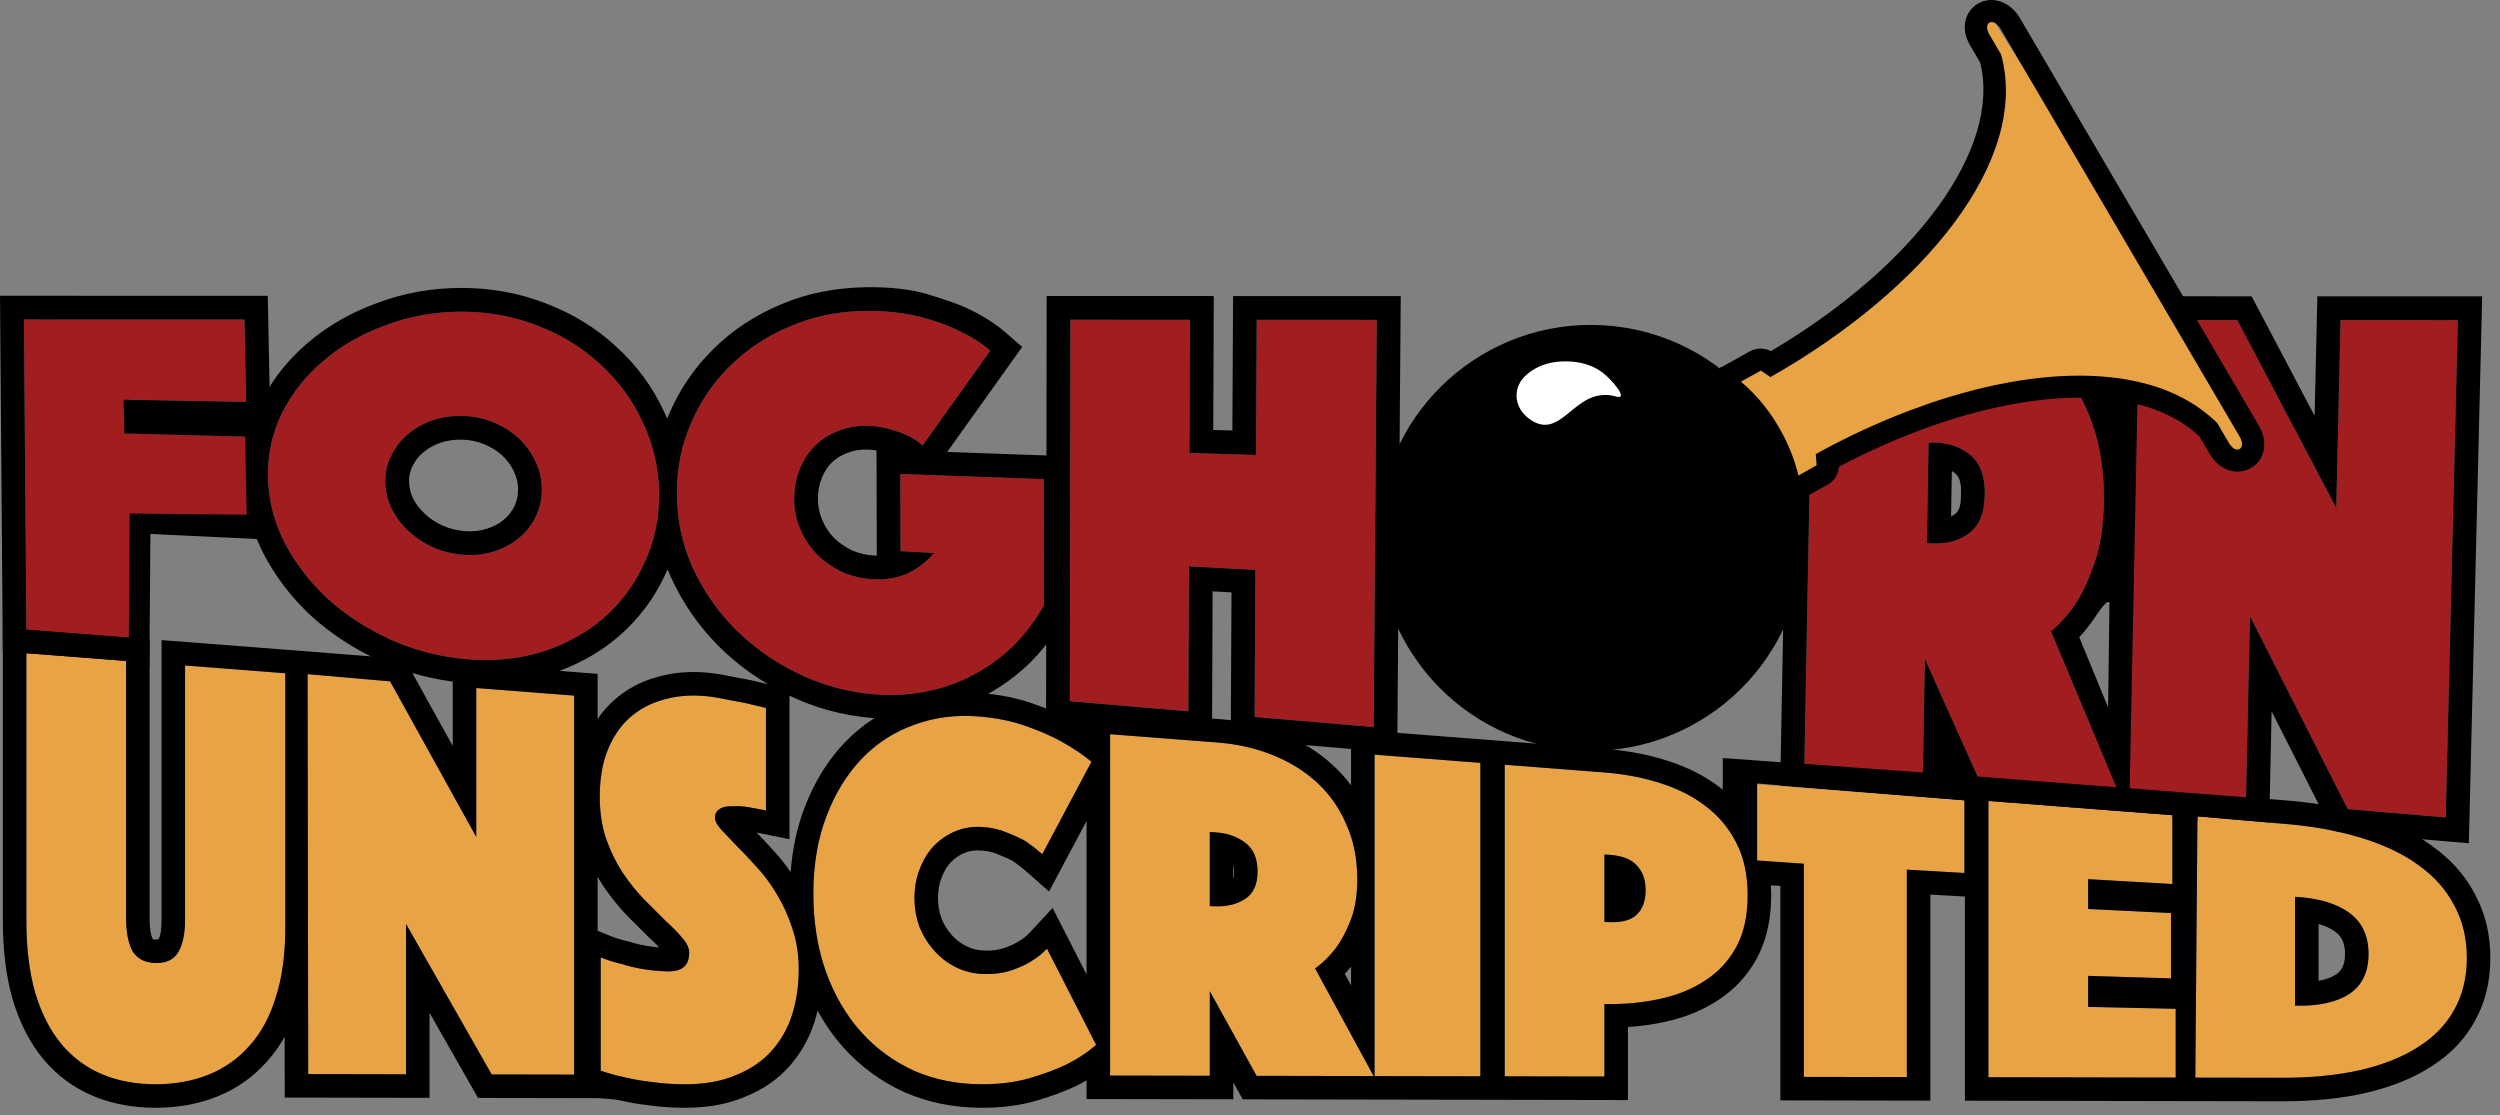 <?xml version="1.0" encoding="UTF-8" standalone="no"?><!DOCTYPE svg PUBLIC "-//W3C//DTD SVG 1.1//EN" "http://www.w3.org/Graphics/SVG/1.1/DTD/svg11.dtd"><svg width="100%" height="100%" viewBox="0 0 213 95" version="1.1" xmlns="http://www.w3.org/2000/svg" xmlns:xlink="http://www.w3.org/1999/xlink" xml:space="preserve" xmlns:serif="http://www.serif.com/" style="fill-rule:evenodd;clip-rule:evenodd;stroke-linejoin:round;stroke-miterlimit:2;"><rect x="0" y="0" width="213" height="95" fill="#808080" stroke="none"/><g><g><path id="Forgorn" d="M39.294,26.554c-2.296,0.003 -4.458,0.397 -6.486,1.173c-2.027,0.738 -3.794,1.755 -5.299,3.05c-1.474,1.255 -2.64,2.733 -3.498,4.437c-0.825,1.695 -1.218,3.504 -1.181,5.432c0.038,1.929 0.501,3.774 1.39,5.542c0.92,1.779 2.136,3.372 3.647,4.782c1.541,1.397 3.329,2.566 5.365,3.505c2.034,0.92 4.189,1.484 6.464,1.683c2.275,0.198 4.419,0 6.433,-0.601c2.014,-0.64 3.758,-1.586 5.231,-2.842c1.506,-1.294 2.678,-2.858 3.517,-4.69c0.871,-1.839 1.3,-3.828 1.282,-5.959c-0.018,-2.131 -0.479,-4.159 -1.385,-6.073c-0.875,-1.905 -2.083,-3.555 -3.624,-4.95c-1.511,-1.412 -3.29,-2.509 -5.339,-3.294c-2.049,-0.803 -4.222,-1.199 -6.517,-1.195Zm34.512,-0.06c-2.296,0.003 -4.445,0.437 -6.449,1.293c-1.972,0.816 -3.686,1.942 -5.142,3.375c-1.423,1.392 -2.541,3.032 -3.353,4.922c-0.813,1.882 -1.21,3.889 -1.193,6.027c0.017,2.197 0.461,4.268 1.331,6.222c0.901,1.965 2.1,3.707 3.597,5.227c1.527,1.534 3.305,2.797 5.332,3.787c2.027,0.999 4.177,1.601 6.453,1.8c1.548,0.135 3.048,0.063 4.501,-0.221c1.454,-0.286 2.797,-0.759 4.029,-1.421c1.265,-0.664 2.403,-1.487 3.415,-2.469c1.014,-1.02 1.885,-2.168 2.615,-3.445l0.01,-10.768l-12.244,-0.437l0.015,6.573l2.853,0.153c-0.633,0.753 -1.392,1.339 -2.278,1.758c-0.887,0.386 -1.868,0.546 -2.945,0.481c-0.92,-0.056 -1.791,-0.263 -2.617,-0.621c-0.793,-0.386 -1.492,-0.873 -2.097,-1.459c-0.605,-0.616 -1.083,-1.33 -1.436,-2.144c-0.352,-0.811 -0.532,-1.674 -0.536,-2.591c-0.004,-0.915 0.151,-1.765 0.464,-2.548c0.314,-0.784 0.74,-1.444 1.278,-1.979c0.569,-0.567 1.235,-0.995 1.997,-1.283c0.762,-0.32 1.604,-0.469 2.526,-0.446c0.826,0.02 1.67,0.182 2.529,0.485c0.859,0.273 1.574,0.668 2.148,1.188l5.766,-8.075c-0.701,-0.611 -1.576,-1.173 -2.628,-1.685c-0.893,-0.446 -1.994,-0.841 -3.301,-1.188c-1.308,-0.344 -2.855,-0.514 -4.641,-0.511l0.001,-0Zm-71.767,0.727l0.208,26.441l9.191,0.957l0.071,-10.467l9.608,0.296l-0.232,-7.247l-9.825,-0.268l-0.067,-2.885l9.976,0.192l-0.14,-7.014l-18.79,-0.005Zm89.158,0.022l-0.047,32.5l10.099,0.86l0.05,-12.352l5.659,0.303l-0.067,12.53l10.147,0.864l0.265,-34.698l-10.232,-0.004l-0.061,11.516l-5.673,-0.165l0.044,-11.352l-10.184,-0.002Zm63.113,6.996l-0.578,30.833l10.1,0.86l0.167,-9.798l4.574,10.202l11.851,1.01l-5.677,-13.559c0.806,-0.668 1.536,-1.502 2.19,-2.501c0.557,-0.887 1.072,-2.018 1.544,-3.393c0.472,-1.377 0.727,-3.064 0.766,-5.06c0.05,-2.515 -0.271,-4.738 -0.965,-6.667c-0.663,-1.962 -1.618,-3.604 -2.866,-4.924c-1.25,-1.314 -2.745,-2.307 -4.486,-2.98c-1.709,-0.667 -3.583,-1 -5.623,-1.001l-10.997,6.978Zm27.014,-6.973l-0.804,40.088l10.834,0.844l0.341,-15.709l8.335,16.448l8.345,0.711l1.033,-42.375l-9.993,-0.002l-0.366,16.002l-8.432,-16.005l-9.293,-0.002Zm-17.008,10.432l0.524,0.012c1.208,0.028 2.22,0.382 3.036,1.063c0.846,0.686 1.255,1.81 1.227,3.372c-0.028,1.563 -0.477,2.66 -1.346,3.29c-0.837,0.628 -1.859,0.916 -3.065,0.866l-0.524,-0.022l0.148,-8.581Zm-124.902,-2.263c0.923,0.023 1.782,0.2 2.582,0.533c0.83,0.335 1.55,0.782 2.161,1.343c0.61,0.562 1.095,1.222 1.453,1.98c0.358,0.731 0.54,1.515 0.55,2.349c0.01,0.834 -0.156,1.616 -0.496,2.346c-0.34,0.7 -0.809,1.305 -1.405,1.817c-0.596,0.509 -1.304,0.895 -2.124,1.16c-0.788,0.264 -1.641,0.369 -2.56,0.313c-0.919,-0.055 -1.792,-0.262 -2.621,-0.619c-0.797,-0.354 -1.5,-0.812 -2.111,-1.375c-0.61,-0.56 -1.095,-1.195 -1.454,-1.905c-0.361,-0.736 -0.547,-1.503 -0.56,-2.305c-0.013,-0.801 0.15,-1.541 0.488,-2.22c0.339,-0.707 0.805,-1.316 1.401,-1.825c0.596,-0.51 1.289,-0.909 2.079,-1.195c0.823,-0.287 1.695,-0.42 2.617,-0.397Z" style="fill:#a11d20;fill-rule:nonzero;"/><path id="Foghorn-Outline" serif:id="Foghorn Outline" d="M193.33,70.397l-41.656,-3.469l0.633,-33.815l12.412,-7.875l0.588,0c2.308,0.001 4.427,0.385 6.353,1.137c2.027,0.784 3.767,1.942 5.226,3.477c0.895,0.947 2.59,2.035 3.223,3.258l0.158,-7.868l11.571,0.004l5.367,10.186l0.233,-10.185l14.043,0.003l-1.136,46.596l-11.61,-0.989l-5.192,-10.247l-0.213,9.787Zm-11.08,-43.131l-0.805,40.088l9.909,0.844l0.341,-15.709l8.335,16.448l8.345,0.711l1.033,-42.375l-9.993,-0.002l-0.366,16.002l-8.432,-16.005l-8.367,-0.002Zm-27.94,6.973l-0.578,30.833l10.1,0.86l0.167,-9.798l4.574,10.202l11.851,1.01l-5.677,-13.559c0.806,-0.668 1.536,-1.502 2.19,-2.501c0.557,-0.887 1.072,-2.018 1.544,-3.393c0.472,-1.377 0.727,-3.064 0.766,-5.06c0.05,-2.515 -0.271,-4.738 -0.965,-6.667c-0.663,-1.962 -1.618,-3.604 -2.866,-4.924c-1.25,-1.314 -2.745,-2.307 -4.486,-2.98c-1.709,-0.667 -3.583,-1 -5.623,-1.001l-10.997,6.978Zm-80.508,-9.768c1.999,-0.035 3.884,0.19 5.162,0.579c1.446,0.439 2.688,0.835 3.668,1.324c1.231,0.599 2.252,1.263 3.072,1.978l1.385,1.207l-6.388,8.945l8.456,0.302l0.019,-13.587l14.237,0.003l-0.045,11.41l1.63,0.047l0.06,-11.457l14.284,0.005l-0.298,38.922l-14.186,-1.208l0.066,-12.47l-1.611,-0.086l-0.049,12.42l-14.14,-1.204l0.01,-6.688c-0.433,0.548 -0.898,1.072 -1.398,1.575c-1.151,1.117 -2.445,2.053 -3.867,2.8c-1.406,0.754 -2.937,1.297 -4.599,1.624c-1.634,0.319 -3.322,0.402 -5.065,0.25c-2.528,-0.221 -4.918,-0.89 -7.163,-1.997c-2.236,-1.092 -4.195,-2.486 -5.886,-4.186c-1.662,-1.687 -2.995,-3.62 -4.004,-5.823c-0.096,-0.214 -0.187,-0.43 -0.272,-0.647c-0.053,0.12 -0.107,0.24 -0.164,0.358c-0.962,2.103 -2.309,3.897 -4.043,5.388c-1.672,1.424 -3.647,2.504 -5.965,3.24c-2.251,0.672 -4.646,0.9 -7.189,0.678c-2.506,-0.219 -4.88,-0.841 -7.135,-1.861c-2.23,-1.029 -4.188,-2.312 -5.898,-3.862c-1.684,-1.572 -3.038,-3.35 -4.073,-5.353c-0.195,-0.389 -0.373,-0.78 -0.532,-1.175l-9.067,-0.432l-0.089,11.411l-12.486,-1.389l-0.239,-30.314l22.813,0.005l0.154,7.752c0.872,-1.388 1.947,-2.626 3.223,-3.713c1.684,-1.448 3.658,-2.591 5.895,-3.405c2.254,-0.862 4.655,-1.302 7.205,-1.306c2.558,-0.004 4.977,0.44 7.245,1.329c2.301,0.881 4.299,2.118 5.973,3.683c1.745,1.58 3.113,3.448 4.095,5.585c0.084,0.178 0.165,0.357 0.242,0.538l0.158,-0.381c0.92,-2.139 2.187,-3.994 3.793,-5.564c1.639,-1.615 3.567,-2.885 5.766,-3.795c2.251,-0.961 4.664,-1.411 7.24,-1.455Zm17.395,2.772l-0.047,32.5l10.099,0.86l0.05,-12.352l5.659,0.303l-0.067,12.53l10.147,0.864l0.265,-34.698l-10.232,-0.004l-0.061,11.516l-5.673,-0.165l0.044,-11.352l-10.184,-0.002Zm-17.391,-0.749c-2.296,0.003 -4.445,0.437 -6.449,1.293c-1.972,0.816 -3.686,1.942 -5.142,3.375c-1.423,1.392 -2.541,3.032 -3.353,4.922c-0.813,1.882 -1.21,3.889 -1.193,6.027c0.017,2.197 0.461,4.268 1.331,6.222c0.901,1.965 2.1,3.707 3.597,5.227c1.527,1.534 3.305,2.797 5.332,3.787c2.027,0.999 4.177,1.601 6.453,1.8c1.548,0.135 3.048,0.063 4.501,-0.221c1.454,-0.286 2.797,-0.759 4.029,-1.421c1.265,-0.664 2.403,-1.487 3.415,-2.469c1.014,-1.02 1.885,-2.168 2.615,-3.445l0.01,-10.768l-12.244,-0.437l0.015,6.573l2.853,0.153c-0.633,0.753 -1.392,1.339 -2.278,1.758c-0.887,0.386 -1.868,0.546 -2.945,0.481c-0.92,-0.056 -1.791,-0.263 -2.617,-0.621c-0.793,-0.386 -1.492,-0.873 -2.097,-1.459c-0.605,-0.616 -1.083,-1.33 -1.436,-2.144c-0.352,-0.811 -0.532,-1.674 -0.536,-2.591c-0.004,-0.915 0.151,-1.765 0.464,-2.548c0.314,-0.784 0.74,-1.444 1.278,-1.979c0.569,-0.567 1.235,-0.995 1.997,-1.283c0.762,-0.32 1.604,-0.469 2.526,-0.446c0.826,0.02 1.67,0.182 2.529,0.485c0.859,0.273 1.574,0.668 2.148,1.188l5.766,-8.075c-0.701,-0.611 -1.576,-1.173 -2.628,-1.685c-0.893,-0.446 -1.994,-0.841 -3.301,-1.188c-1.308,-0.344 -2.855,-0.514 -4.641,-0.511l0.001,-0Zm105.922,24.822c-0.057,0.096 -0.061,-0.483 -1.098,1.078c-0.465,0.7 -0.953,1.335 -1.479,1.897l2.459,5.976l0.118,-8.951Zm-140.434,-24.762c-2.296,0.003 -4.458,0.397 -6.486,1.173c-2.027,0.738 -3.794,1.755 -5.299,3.05c-1.474,1.255 -2.64,2.733 -3.498,4.437c-0.825,1.695 -1.218,3.504 -1.181,5.432c0.038,1.929 0.501,3.774 1.39,5.542c0.92,1.779 2.136,3.372 3.647,4.782c1.541,1.397 3.329,2.566 5.365,3.505c2.034,0.92 4.189,1.484 6.464,1.683c2.275,0.198 4.419,0 6.433,-0.601c2.014,-0.64 3.758,-1.586 5.231,-2.842c1.506,-1.294 2.678,-2.858 3.517,-4.69c0.871,-1.839 1.3,-3.828 1.282,-5.959c-0.018,-2.131 -0.479,-4.159 -1.385,-6.073c-0.875,-1.905 -2.083,-3.555 -3.624,-4.95c-1.511,-1.412 -3.29,-2.509 -5.339,-3.294c-2.049,-0.803 -4.222,-1.199 -6.517,-1.195Zm-37.255,0.667l0.208,26.441l8.728,0.67l0.071,-10.579l9.971,0.097l-0.132,-6.649l-10.288,-0.268l-0.067,-2.885l10.439,0.192l-0.14,-7.014l-18.79,-0.005Zm72.641,11.161c-0.268,-0.047 -0.534,-0.073 -0.798,-0.08c-0.617,-0.015 -1.182,0.075 -1.726,0.304l-0.035,0.013c-0.49,0.185 -0.919,0.459 -1.285,0.823c-0.351,0.35 -0.621,0.786 -0.827,1.299c-0.219,0.548 -0.322,1.145 -0.319,1.785c0.003,0.635 0.125,1.233 0.369,1.796c0.252,0.581 0.592,1.091 0.989,1.497c0.443,0.429 0.954,0.786 1.532,1.07c0.598,0.256 1.23,0.402 1.895,0.442c0.076,0.005 0.151,0.008 0.226,0.009l-0.021,-8.958Zm-35.266,-2.947c0.923,0.023 1.782,0.2 2.582,0.533c0.83,0.335 1.55,0.782 2.161,1.343c0.61,0.562 1.095,1.222 1.453,1.98c0.358,0.731 0.54,1.515 0.55,2.349c0.01,0.834 -0.156,1.616 -0.496,2.346c-0.34,0.7 -0.809,1.305 -1.405,1.817c-0.596,0.509 -1.304,0.895 -2.124,1.16c-0.788,0.264 -1.641,0.369 -2.56,0.313c-0.919,-0.055 -1.792,-0.262 -2.621,-0.619c-0.797,-0.354 -1.5,-0.812 -2.111,-1.375c-0.61,-0.56 -1.095,-1.195 -1.454,-1.905c-0.361,-0.736 -0.547,-1.503 -0.56,-2.305c-0.013,-0.801 0.15,-1.541 0.488,-2.22c0.339,-0.707 0.805,-1.316 1.401,-1.825c0.596,-0.51 1.289,-0.909 2.079,-1.195c0.823,-0.287 1.695,-0.42 2.617,-0.397Zm124.902,2.263l0.524,0.012c1.208,0.028 2.22,0.382 3.036,1.063c0.846,0.686 1.255,1.81 1.227,3.372c-0.028,1.563 -0.477,2.66 -1.346,3.29c-0.837,0.628 -1.859,0.916 -3.065,0.866l-0.524,-0.022l0.148,-8.581Zm-124.951,-0.24c-0.67,-0.017 -1.304,0.076 -1.878,0.276c-0.551,0.199 -1.037,0.473 -1.454,0.831c-0.379,0.324 -0.675,0.71 -0.898,1.175l-0.007,0.014c-0.196,0.393 -0.284,0.823 -0.276,1.285c0.008,0.504 0.127,0.986 0.341,1.424c0.252,0.496 0.592,0.938 1.022,1.332c0.451,0.416 0.972,0.751 1.54,1.004c0.613,0.264 1.261,0.417 1.942,0.458c0.644,0.039 1.242,-0.027 1.817,-0.22c0.551,-0.177 1.03,-0.43 1.427,-0.77c0.383,-0.328 0.685,-0.717 0.889,-1.135c0.213,-0.457 0.313,-0.947 0.307,-1.47c-0.006,-0.526 -0.119,-1.02 -0.356,-1.506c-0.246,-0.52 -0.578,-0.973 -0.992,-1.355c-0.437,-0.401 -0.956,-0.717 -1.57,-0.965c-0.574,-0.239 -1.192,-0.362 -1.854,-0.378Zm126.932,2.666l-0.066,3.883c0.117,-0.059 0.23,-0.129 0.34,-0.211c0.431,-0.312 0.495,-0.913 0.509,-1.688c0.015,-0.795 -0.047,-1.414 -0.502,-1.783c-0.089,-0.074 -0.183,-0.141 -0.281,-0.201Z"/></g><g><path id="Unscripted" d="M59.915,59.292c-1.223,-0.096 -2.38,0.017 -3.47,0.344c-1.064,0.3 -1.994,0.804 -2.792,1.511c-0.797,0.711 -1.422,1.628 -1.874,2.753c-0.453,1.128 -0.679,2.448 -0.679,3.96c0,1.352 0.186,2.568 0.558,3.648c0.372,1.045 0.838,1.997 1.396,2.854c0.585,0.856 1.197,1.616 1.835,2.278c0.665,0.662 1.277,1.273 1.835,1.831c0.585,0.527 1.063,1.017 1.435,1.472c0.373,0.422 0.559,0.837 0.559,1.248c0,1.075 -0.611,1.598 -1.834,1.57c-0.692,-0.016 -1.384,-0.079 -2.075,-0.191c-0.665,-0.111 -1.262,-0.253 -1.794,-0.426c-0.638,-0.143 -1.25,-0.335 -1.835,-0.575l0,9.651c0.638,0.227 1.343,0.421 2.114,0.582c0.665,0.161 1.422,0.29 2.273,0.385c0.877,0.128 1.822,0.191 2.833,0.191c1.675,0 3.124,-0.266 4.347,-0.798c1.223,-0.497 2.219,-1.178 2.991,-2.044c0.798,-0.894 1.382,-1.927 1.754,-3.098c0.373,-1.2 0.559,-2.48 0.559,-3.839c0,-1.298 -0.186,-2.477 -0.559,-3.54c-0.345,-1.064 -0.784,-2.025 -1.315,-2.883c-0.506,-0.859 -1.078,-1.63 -1.716,-2.312c-0.611,-0.683 -1.182,-1.287 -1.714,-1.813c-0.505,-0.526 -0.944,-0.987 -1.316,-1.383c-0.346,-0.395 -0.519,-0.719 -0.519,-0.971c0,-0.283 0.08,-0.498 0.239,-0.647c0.16,-0.148 0.346,-0.247 0.559,-0.298c0.212,-0.05 0.438,-0.068 0.677,-0.055c0.24,-0.017 0.439,-0.022 0.599,-0.013c0.292,0.017 0.572,0.049 0.838,0.095c0.266,0.047 0.505,0.091 0.717,0.134c0.266,0.046 0.506,0.091 0.718,0.134l0,-8.726c-0.558,-0.136 -1.13,-0.274 -1.715,-0.414c-0.505,-0.102 -1.077,-0.209 -1.715,-0.322c-0.638,-0.145 -1.276,-0.242 -1.914,-0.293Zm23.423,1.747c-1.915,-0.151 -3.722,0.082 -5.424,0.705c-1.702,0.599 -3.191,1.556 -4.467,2.871c-1.277,1.325 -2.287,2.966 -3.032,4.924c-0.744,1.934 -1.117,4.141 -1.117,6.613c-0,2.411 0.359,4.631 1.077,6.655c0.718,1.986 1.715,3.692 2.992,5.119c1.276,1.417 2.792,2.523 4.547,3.318c1.754,0.758 3.669,1.134 5.743,1.134c1.542,0 2.912,-0.177 4.108,-0.531c1.197,-0.351 2.22,-0.731 3.071,-1.138c0.984,-0.492 1.835,-1.055 2.553,-1.69l-4.188,-8.197c-0.399,0.43 -0.864,0.799 -1.396,1.109c-0.452,0.284 -1.01,0.536 -1.675,0.756c-0.665,0.221 -1.422,0.322 -2.274,0.302c-0.85,-0.021 -1.635,-0.204 -2.353,-0.551c-0.718,-0.348 -1.343,-0.816 -1.874,-1.403c-0.532,-0.588 -0.958,-1.264 -1.277,-2.03c-0.292,-0.796 -0.438,-1.634 -0.438,-2.512c-0,-0.877 0.146,-1.688 0.438,-2.431c0.293,-0.772 0.692,-1.431 1.197,-1.978c0.532,-0.545 1.143,-0.964 1.834,-1.257c0.692,-0.292 1.45,-0.415 2.274,-0.369c0.798,0.045 1.502,0.202 2.114,0.474c0.637,0.242 1.183,0.493 1.635,0.753c0.505,0.351 0.97,0.715 1.396,1.089l4.188,-7.87c-0.718,-0.605 -1.569,-1.178 -2.553,-1.72c-0.851,-0.475 -1.874,-0.921 -3.071,-1.338c-1.17,-0.417 -2.513,-0.687 -4.028,-0.807Zm-81.091,-5.384l0,22.764c0,2.362 0.253,4.426 0.758,6.187c0.532,1.758 1.277,3.21 2.234,4.357c0.957,1.143 2.114,1.999 3.47,2.568c1.356,0.565 2.872,0.847 4.547,0.847c1.675,0 3.191,-0.278 4.547,-0.831c1.356,-0.55 2.512,-1.373 3.47,-2.468c0.984,-1.09 1.728,-2.468 2.233,-4.136c0.532,-1.665 0.798,-3.623 0.798,-5.875l0,-21.706l-8.536,-0.66l0,21.646c0,1.217 -0.199,2.151 -0.598,2.802c-0.373,0.618 -1.01,0.917 -1.914,0.898c-0.904,-0.021 -1.555,-0.351 -1.955,-0.993c-0.372,-0.676 -0.558,-1.63 -0.558,-2.861l0,-21.881l-8.496,-0.658Zm23.961,1.782l0.051,34.075l8.335,0.016l-0,-12.807l7.299,12.821l7.02,0.013l0,-32.289l-8.336,-0.645l-0,12.684l-7.339,-13.251l-7.03,-0.617Zm68.371,5.117l0,29.083l8.495,0.016l0,-7.206l3.989,7.214l9.971,0.019l-4.986,-9.167c0.665,-0.481 1.264,-1.072 1.796,-1.774c0.452,-0.62 0.863,-1.406 1.236,-2.356c0.372,-0.948 0.558,-2.108 0.558,-3.482c-0,-1.731 -0.305,-3.274 -0.917,-4.631c-0.585,-1.387 -1.41,-2.574 -2.473,-3.561c-1.063,-0.992 -2.327,-1.781 -3.789,-2.366c-1.436,-0.586 -3.004,-0.948 -4.706,-1.079l-9.174,-0.71Zm22.535,1.744l0,27.383l9.014,0.017l0,-26.703l-9.014,-0.697Zm11.088,0.858l-0,26.546l8.495,0.016l-0,-6.176c1.701,0.035 3.284,-0.113 4.746,-0.441c1.489,-0.324 2.779,-0.852 3.869,-1.583c1.117,-0.724 1.994,-1.678 2.633,-2.86c0.638,-1.202 0.957,-2.663 0.957,-4.386c-0,-1.723 -0.319,-3.202 -0.957,-4.442c-0.639,-1.269 -1.516,-2.32 -2.633,-3.153c-1.09,-0.837 -2.38,-1.491 -3.869,-1.959c-1.462,-0.47 -3.045,-0.773 -4.746,-0.905l-8.495,-0.657Zm20.58,1.593l0,6.557l4.906,0.283l0,18.162l8.775,0.017l-0,-17.674l4.905,0.283l0,-6.19l-18.586,-1.438Zm20.631,1.49l0,23.539l15.954,0.031l0,-5.86l-7.458,-0.162l-0,-2.643l7.059,0.215l0,-5.567l-7.059,-0.347l-0,-2.54l7.179,0.413l0,-5.865l-15.675,-1.214Zm17.81,1.314l-0.181,22.26l7.379,0.013c2.5,0.006 4.719,-0.214 6.66,-0.653c1.968,-0.453 3.617,-1.111 4.947,-1.971c1.356,-0.853 2.379,-1.908 3.071,-3.169c0.717,-1.273 1.076,-2.746 1.076,-4.423c0,-1.677 -0.359,-3.168 -1.076,-4.478c-0.692,-1.336 -1.715,-2.483 -3.071,-3.443c-1.33,-0.966 -2.979,-1.744 -4.947,-2.333c-1.941,-0.592 -4.16,-0.988 -6.66,-1.181l-7.198,-0.622Zm-84.149,1.334l0.44,0.026c1.01,0.057 1.861,0.345 2.552,0.864c0.718,0.518 1.077,1.339 1.077,2.464c-0,1.125 -0.359,1.91 -1.077,2.358c-0.691,0.451 -1.542,0.657 -2.552,0.617l-0.44,-0.018l0,-6.311Zm33.623,1.918l0.36,0.02c1.116,0.064 1.914,0.366 2.393,0.907c0.505,0.515 0.757,1.22 0.757,2.117c0,0.897 -0.252,1.591 -0.757,2.082c-0.479,0.468 -1.277,0.68 -2.393,0.636l-0.36,-0.015l-0,-5.747Zm58.84,3.6c1.995,0.111 3.537,0.57 4.628,1.372c1.09,0.796 1.634,1.961 1.634,3.5c0,1.54 -0.544,2.672 -1.634,3.403c-1.091,0.715 -2.633,1.052 -4.628,1.005l0,-9.28Z" style="fill:#e7a344;fill-rule:nonzero;"/><path id="Unscripted-Outline" serif:id="Unscripted Outline" d="M24.251,88.327c-0.429,0.772 -0.921,1.463 -1.47,2.071c-1.166,1.333 -2.574,2.336 -4.222,3.004c-1.582,0.645 -3.349,0.979 -5.303,0.979c-1.96,0 -3.731,-0.34 -5.322,-1.003c-1.653,-0.694 -3.064,-1.736 -4.233,-3.132c-1.114,-1.334 -1.994,-3.015 -2.622,-5.088c-0.55,-1.919 -0.835,-4.166 -0.835,-6.739l0,-24.928l12.503,0.968l-0,23.735c-0,0.768 0.058,1.382 0.272,1.823c0.06,0.061 0.168,0.025 0.281,0.028c0.061,0.001 0.146,-0.007 0.203,-0.015c0.213,-0.402 0.262,-0.97 0.262,-1.682l0,-23.81l10.437,0.807l10.272,0.806l4.1,7.403l-0,-7.097l12.342,0.955l0,3.851c0.41,-0.608 0.881,-1.145 1.408,-1.614c1.023,-0.908 2.215,-1.557 3.545,-1.931c1.321,-0.397 2.722,-0.54 4.204,-0.423c0.716,0.057 1.431,0.165 2.146,0.325c0.64,0.113 1.215,0.221 1.757,0.331l0.034,0.008c0.588,0.14 1.164,0.279 1.725,0.416l1.528,0.374l-0,12.747l-2.401,-0.485c-0.122,-0.025 -0.253,-0.05 -0.401,-0.077c0.469,0.475 0.962,1.001 1.463,1.561c0.521,0.557 1.004,1.165 1.439,1.81c0.149,-2.005 0.546,-3.833 1.18,-5.479c0.848,-2.229 2.008,-4.093 3.466,-5.605c1.497,-1.543 3.244,-2.664 5.216,-3.358c1.968,-0.721 4.057,-0.996 6.271,-0.821l0,0c1.71,0.136 3.223,0.446 4.53,0.912c1.32,0.461 2.448,0.956 3.378,1.475c0.411,0.227 1.172,-1.039 1.172,-1.039l11.331,0.877c1.92,0.148 3.689,0.56 5.296,1.216c1.704,0.682 3.173,1.605 4.408,2.758c0.554,0.514 1.055,1.074 1.5,1.676l-0,-4.783l13.02,1.007l0,0l8.72,0.675c1.866,0.144 3.601,0.479 5.194,0.991c1.728,0.544 3.222,1.309 4.466,2.265c0.091,0.067 0.18,0.136 0.268,0.207l0,-2.695l20.631,1.491c-0,0 27.183,2.104 27.166,2.102c2.661,0.206 5.024,0.632 7.08,1.26c2.21,0.661 4.056,1.546 5.529,2.617c1.634,1.157 2.859,2.547 3.67,4.116c0.873,1.592 1.323,3.401 1.323,5.44c0,2.052 -0.456,3.849 -1.323,5.387c-0.85,1.548 -2.096,2.854 -3.739,3.886c-1.502,0.973 -3.361,1.73 -5.593,2.244c-2.071,0.468 -4.439,0.708 -7.106,0.703l-27.007,-0.052l-0,-17.393l-2.944,-0.169l0,17.559l-12.781,-0.025l-0,-18.27l-0.804,-0.046c0.016,0.274 0.024,0.553 0.024,0.838c0,2.094 -0.415,3.864 -1.198,5.338c-0.801,1.483 -1.903,2.679 -3.279,3.572c-1.286,0.862 -2.803,1.494 -4.547,1.874c-1.009,0.226 -2.069,0.375 -3.181,0.446l-0,6.223l-32.82,-0.063l-0.803,-1.452l0,1.45l-12.501,-0.023l-0,-1.592c-0.28,0.162 -0.571,0.319 -0.875,0.471c-0.935,0.447 -2.058,0.868 -3.368,1.252c-1.362,0.403 -2.92,0.613 -4.676,0.613c-2.362,0 -4.54,-0.435 -6.57,-1.313c-2.011,-0.91 -3.747,-2.178 -5.213,-3.807c-0.846,-0.945 -1.585,-1.997 -2.215,-3.162c-0.075,0.319 -0.161,0.634 -0.258,0.946c-0.459,1.446 -1.183,2.72 -2.167,3.823c-0.965,1.083 -2.203,1.946 -3.689,2.55c-1.449,0.629 -3.161,0.963 -5.145,0.963c-1.099,0 -2.126,-0.069 -3.082,-0.206c-0.919,-0.104 -1.738,-0.245 -2.461,-0.418c-0.695,-0.146 -1.941,-0.195 -1.941,-0.195l-10.189,-0.019l-4.13,-7.255l-0,7.247l-12.339,-0.024l-0.007,-5.184Zm-22.004,-32.672l0,22.764c0,2.362 0.253,4.426 0.758,6.187c0.532,1.758 1.277,3.21 2.234,4.357c0.957,1.143 2.114,1.999 3.47,2.568c1.356,0.565 2.872,0.847 4.547,0.847c1.675,0 3.191,-0.278 4.547,-0.831c1.356,-0.55 2.512,-1.373 3.47,-2.468c0.984,-1.09 1.728,-2.468 2.233,-4.136c0.532,-1.665 0.798,-3.623 0.798,-5.875l0,-21.706l-8.536,-0.66l0,21.646c0,1.217 -0.199,2.151 -0.598,2.802c-0.373,0.618 -1.01,0.917 -1.914,0.898c-0.904,-0.021 -1.555,-0.351 -1.955,-0.993c-0.372,-0.676 -0.558,-1.63 -0.558,-2.861l0,-21.881l-8.496,-0.658Zm81.091,5.384c-1.915,-0.151 -3.722,0.082 -5.424,0.705c-1.702,0.599 -3.191,1.556 -4.467,2.871c-1.277,1.325 -2.287,2.966 -3.032,4.924c-0.744,1.934 -1.117,4.141 -1.117,6.613c-0,2.411 0.359,4.631 1.077,6.655c0.718,1.986 1.715,3.692 2.992,5.119c1.276,1.417 2.792,2.523 4.547,3.318c1.754,0.758 3.669,1.134 5.743,1.134c1.542,0 2.912,-0.177 4.108,-0.531c1.197,-0.351 2.22,-0.731 3.071,-1.138c0.984,-0.492 1.835,-1.055 2.553,-1.69l-4.188,-8.197c-0.399,0.43 -0.864,0.799 -1.396,1.109c-0.452,0.284 -1.01,0.536 -1.675,0.756c-0.665,0.221 -1.422,0.322 -2.274,0.302c-0.85,-0.021 -1.635,-0.204 -2.353,-0.551c-0.718,-0.348 -1.343,-0.816 -1.874,-1.403c-0.532,-0.588 -0.958,-1.264 -1.277,-2.03c-0.292,-0.796 -0.438,-1.634 -0.438,-2.512c-0,-0.877 0.146,-1.688 0.438,-2.431c0.293,-0.772 0.692,-1.431 1.197,-1.978c0.532,-0.545 1.143,-0.964 1.834,-1.257c0.692,-0.292 1.45,-0.415 2.274,-0.369c0.798,0.045 1.502,0.202 2.114,0.474c0.637,0.242 1.183,0.493 1.635,0.753c0.505,0.351 0.97,0.715 1.396,1.089l4.188,-7.87c-0.718,-0.605 -1.569,-1.178 -2.553,-1.72c-0.851,-0.475 -1.874,-0.921 -3.071,-1.338c-1.17,-0.417 -2.513,-0.687 -4.028,-0.807Zm-23.423,-1.747c-1.223,-0.096 -2.38,0.017 -3.47,0.344c-1.064,0.3 -1.994,0.804 -2.792,1.511c-0.797,0.711 -1.422,1.628 -1.874,2.753c-0.453,1.128 -0.679,2.448 -0.679,3.96c0,1.352 0.186,2.568 0.558,3.648c0.372,1.045 0.838,1.997 1.396,2.854c0.585,0.856 1.197,1.616 1.835,2.278c0.665,0.662 1.277,1.273 1.835,1.831c0.585,0.527 1.063,1.017 1.435,1.472c0.373,0.422 0.559,0.837 0.559,1.248c0,1.075 -0.611,1.598 -1.834,1.57c-0.692,-0.016 -1.384,-0.079 -2.075,-0.191c-0.665,-0.111 -1.262,-0.253 -1.794,-0.426c-0.638,-0.143 -1.25,-0.335 -1.835,-0.575l0,9.651c0.638,0.227 1.343,0.421 2.114,0.582c0.665,0.161 1.422,0.29 2.273,0.385c0.877,0.128 1.822,0.191 2.833,0.191c1.675,0 3.124,-0.266 4.347,-0.798c1.223,-0.497 2.219,-1.178 2.991,-2.044c0.798,-0.894 1.382,-1.927 1.754,-3.098c0.373,-1.2 0.559,-2.48 0.559,-3.839c0,-1.298 -0.186,-2.477 -0.559,-3.54c-0.345,-1.064 -0.784,-2.025 -1.315,-2.883c-0.506,-0.859 -1.078,-1.63 -1.716,-2.312c-0.611,-0.683 -1.182,-1.287 -1.714,-1.813c-0.505,-0.526 -0.944,-0.987 -1.316,-1.383c-0.346,-0.395 -0.519,-0.719 -0.519,-0.971c0,-0.283 0.08,-0.498 0.239,-0.647c0.16,-0.148 0.346,-0.247 0.559,-0.298c0.212,-0.05 0.438,-0.068 0.677,-0.055c0.24,-0.017 0.439,-0.022 0.599,-0.013c0.292,0.017 0.572,0.049 0.838,0.095c0.266,0.047 0.505,0.091 0.717,0.134c0.266,0.046 0.506,0.091 0.718,0.134l0,-8.726c-0.558,-0.136 -1.13,-0.274 -1.715,-0.414c-0.505,-0.102 -1.077,-0.209 -1.715,-0.322c-0.638,-0.145 -1.276,-0.242 -1.914,-0.293Zm127.308,10.261l-0.181,22.26l7.379,0.013c2.5,0.006 4.719,-0.214 6.66,-0.653c1.968,-0.453 3.617,-1.111 4.947,-1.971c1.356,-0.853 2.379,-1.908 3.071,-3.169c0.717,-1.273 1.076,-2.746 1.076,-4.423c0,-1.677 -0.359,-3.168 -1.076,-4.478c-0.692,-1.336 -1.715,-2.483 -3.071,-3.443c-1.33,-0.966 -2.979,-1.744 -4.947,-2.333c-1.941,-0.592 -4.16,-0.988 -6.66,-1.181l-7.198,-0.622Zm-17.81,-1.314l0,23.539l15.954,0.031l0,-5.86l-7.458,-0.162l-0,-2.643l7.059,0.215l0,-5.567l-7.059,-0.347l-0,-2.54l7.179,0.413l0,-5.865l-15.675,-1.214Zm-19.705,-1.49l0,6.557l3.98,0.283l0,18.162l8.775,0.017l-0,-17.674l4.905,0.283l0,-6.19l-17.66,-1.438Zm-21.506,-1.593l-0,26.546l8.495,0.016l-0,-6.176c1.701,0.035 3.284,-0.113 4.746,-0.441c1.489,-0.324 2.779,-0.852 3.869,-1.583c1.117,-0.724 1.994,-1.678 2.633,-2.86c0.638,-1.202 0.957,-2.663 0.957,-4.386c-0,-1.723 -0.319,-3.202 -0.957,-4.442c-0.639,-1.269 -1.516,-2.32 -2.633,-3.153c-1.09,-0.837 -2.38,-1.491 -3.869,-1.959c-1.462,-0.47 -3.045,-0.773 -4.746,-0.905l-8.495,-0.657Zm-11.088,-0.858l0,27.383l9.014,0.017l0,-26.703l-9.014,-0.697Zm-22.535,-1.744l0,29.083l8.495,0.016l0,-7.206l3.989,7.214l9.971,0.019l-4.986,-9.167c0.665,-0.481 1.264,-1.072 1.796,-1.774c0.452,-0.62 0.863,-1.406 1.236,-2.356c0.372,-0.948 0.558,-2.108 0.558,-3.482c-0,-1.731 -0.305,-3.274 -0.917,-4.631c-0.585,-1.387 -1.41,-2.574 -2.473,-3.561c-1.063,-0.992 -2.327,-1.781 -3.789,-2.366c-1.436,-0.586 -3.004,-0.948 -4.706,-1.079l-9.174,-0.71Zm-68.371,-5.117l0.051,34.075l8.335,0.016l-0,-12.807l7.299,12.821l7.02,0.013l0,-32.289l-8.336,-0.645l-0,12.684l-7.339,-13.251l-7.03,-0.617Zm169.329,18.968c1.995,0.111 3.537,0.57 4.628,1.372c1.09,0.796 1.634,1.961 1.634,3.5c0,1.54 -0.544,2.672 -1.634,3.403c-1.091,0.715 -2.633,1.052 -4.628,1.005l0,-9.28Zm-80.426,5.958c-0.174,0.208 -0.353,0.408 -0.538,0.599l0.538,0.989l-0,-1.588Zm82.43,-3.64l-0,4.842c0.595,-0.104 1.1,-0.281 1.508,-0.549c0.547,-0.366 0.747,-0.967 0.747,-1.739c0,-0.817 -0.234,-1.46 -0.818,-1.886c-0.398,-0.293 -0.878,-0.511 -1.437,-0.668Zm-104.965,-8.777l-3.197,6.007l-1.901,-1.675c-0.351,-0.309 -0.733,-0.609 -1.146,-0.898c-0.357,-0.2 -0.782,-0.389 -1.272,-0.575l-0.102,-0.042c-0.408,-0.181 -0.88,-0.275 -1.412,-0.305c-0.501,-0.028 -0.963,0.037 -1.381,0.213c-0.437,0.186 -0.824,0.45 -1.162,0.791c-0.33,0.363 -0.585,0.802 -0.787,1.334c-0.204,0.518 -0.299,1.085 -0.299,1.697c-0,0.622 0.099,1.217 0.302,1.782c0.226,0.533 0.524,1.006 0.894,1.415c0.359,0.396 0.78,0.711 1.262,0.945c0.466,0.225 0.977,0.338 1.529,0.351c0.596,0.014 1.128,-0.045 1.596,-0.2c0.491,-0.163 0.907,-0.343 1.268,-0.569l0.028,-0.016c0.356,-0.208 0.669,-0.453 0.936,-0.741l1.949,-2.101l2.895,5.666l-0,-13.079Zm-41.66,4.754l0,4.596l1.024,0.42c0.483,0.198 0.988,0.356 1.514,0.474l0.091,0.02l0.089,0.029c0.446,0.145 0.948,0.263 1.494,0.354c0.347,0.056 0.695,0.098 1.042,0.126c-0.231,-0.243 -0.493,-0.495 -0.786,-0.759l-0.077,-0.073c-0.557,-0.557 -1.168,-1.167 -1.846,-1.842l-0.015,-0.015c-0.711,-0.739 -1.394,-1.584 -2.058,-2.556l-0.013,-0.019c-0.159,-0.245 -0.312,-0.497 -0.459,-0.755Zm85.781,-1.895l0.36,0.02c1.116,0.064 1.914,0.366 2.393,0.907c0.505,0.515 0.757,1.22 0.757,2.117c0,0.897 -0.252,1.591 -0.757,2.082c-0.479,0.468 -1.277,0.68 -2.393,0.636l-0.36,-0.015l-0,-5.747Zm-33.623,-1.918l0.44,0.026c1.01,0.057 1.861,0.345 2.552,0.864c0.718,0.518 1.077,1.339 1.077,2.464c-0,1.125 -0.359,1.91 -1.077,2.358c-0.691,0.451 -1.542,0.657 -2.552,0.617l-0.44,-0.018l0,-6.311Zm2.003,2.775l0,1.172c0.099,-0.132 0.063,-0.348 0.063,-0.593c-0,-0.22 -0.005,-0.418 -0.063,-0.579Z"/></g><g id="Horn"><path d="M147.607,32.072l10.407,-5.522l9.117,-9.889l2.782,-6.436l-0.824,-7.68l0.179,-1.725l23.091,36.754l-1.326,1.979l-2.786,-3.152l-6.903,-3.08l-9.095,0.055l-7.536,1.835l-5.887,2.753l-2.864,1.198l-0.276,1.465l-4.367,1.292l-5.947,-8.709l2.235,-1.138Z" style="fill:#e7a344;"/><path d="M146.54,31.4c-0.021,-0.111 0.006,-0.147 0.09,-0.095l2.435,-1.362c0.469,-0.262 1.021,-0.311 1.522,-0.151c0.102,0.032 0.202,0.074 0.298,0.123c12.384,-7.328 19.637,-17.293 17.829,-24.578l-0.86,-1.467c-0.906,-1.566 -0.346,-2.981 0.676,-3.569c0.013,-0.007 0.026,-0.015 0.039,-0.022c0.558,-0.304 1.212,-0.362 1.84,-0.162c0.668,0.212 1.265,0.713 1.688,1.423l20.362,34.731c0.81,1.382 0.516,2.935 -0.701,3.623c-0.565,0.31 -1.22,0.372 -1.847,0.173c-0.461,-0.147 -1.121,-0.51 -1.659,-1.415l-0.855,-1.459c-1.166,-1.105 -2.643,-1.946 -4.393,-2.504c-6.481,-2.06 -16.488,-0.115 -26.329,5.077c-0.033,0.626 -0.385,1.197 -0.944,1.511l-2.151,1.206c0.019,0.194 -0.047,0.229 -0.18,0.135c0.293,1.637 0.365,3.341 0.186,5.076c-1.031,9.96 -9.954,17.211 -19.915,16.18c-9.961,-1.031 -17.211,-9.954 -16.18,-19.915c1.03,-9.96 9.954,-17.21 19.914,-16.18c3.447,0.357 6.569,1.658 9.135,3.621Zm44.274,6.857c-0.06,0.034 -0.126,0.045 -0.194,0.046c-0.02,-0 -0.04,-0.005 -0.061,-0.008c-0.027,-0.003 -0.053,-0.001 -0.081,-0.009c-0.029,-0.009 -0.058,-0.027 -0.087,-0.042c-0.012,-0.006 -0.024,-0.01 -0.037,-0.017c-0.068,-0.04 -0.137,-0.096 -0.206,-0.167c-0.015,-0.015 -0.028,-0.031 -0.043,-0.047c-0.071,-0.08 -0.141,-0.17 -0.207,-0.282l-0.985,-1.681c-0.195,-0.195 -0.399,-0.381 -0.607,-0.561c-0.071,-0.06 -0.145,-0.117 -0.216,-0.176c-0.141,-0.116 -0.283,-0.231 -0.43,-0.341c-0.088,-0.065 -0.178,-0.128 -0.268,-0.191c-0.137,-0.097 -0.276,-0.192 -0.417,-0.284c-0.097,-0.063 -0.194,-0.123 -0.293,-0.183c-0.142,-0.087 -0.287,-0.172 -0.434,-0.253c-0.1,-0.056 -0.201,-0.112 -0.304,-0.165c-0.153,-0.081 -0.311,-0.158 -0.47,-0.233c-0.098,-0.047 -0.196,-0.095 -0.295,-0.14c-0.184,-0.082 -0.373,-0.159 -0.563,-0.235c-0.078,-0.032 -0.155,-0.065 -0.234,-0.096c-0.266,-0.101 -0.536,-0.196 -0.812,-0.283c-0.004,-0.002 -0.009,-0.003 -0.014,-0.004c-0.413,-0.131 -0.841,-0.243 -1.275,-0.344c-0.103,-0.025 -0.205,-0.049 -0.309,-0.071c-0.434,-0.094 -0.875,-0.178 -1.328,-0.245c-0.055,-0.007 -0.112,-0.012 -0.167,-0.02c-0.417,-0.057 -0.842,-0.103 -1.273,-0.137c-0.107,-0.009 -0.214,-0.018 -0.322,-0.026c-0.469,-0.031 -0.946,-0.051 -1.431,-0.056c-0.097,-0.001 -0.195,0.001 -0.293,0.001c-0.433,-0 -0.872,0.009 -1.317,0.03c-0.097,0.004 -0.192,0.006 -0.289,0.012c-0.503,0.027 -1.012,0.068 -1.526,0.121c-0.122,0.013 -0.244,0.027 -0.366,0.041c-0.48,0.055 -0.965,0.117 -1.454,0.193c-0.06,0.009 -0.119,0.016 -0.18,0.026c-0.534,0.085 -1.074,0.185 -1.616,0.295c-0.133,0.026 -0.265,0.053 -0.398,0.081c-0.547,0.116 -1.098,0.24 -1.654,0.379c-0.042,0.011 -0.083,0.023 -0.126,0.034c-0.526,0.134 -1.056,0.281 -1.588,0.436c-0.131,0.038 -0.263,0.076 -0.394,0.115c-0.558,0.167 -1.117,0.344 -1.68,0.535c-0.096,0.032 -0.193,0.067 -0.29,0.101c-0.505,0.173 -1.011,0.356 -1.519,0.547c-0.114,0.043 -0.229,0.085 -0.345,0.13c-0.566,0.217 -1.133,0.446 -1.701,0.685c-0.123,0.052 -0.245,0.105 -0.368,0.158c-0.519,0.223 -1.038,0.452 -1.558,0.693c-0.079,0.036 -0.158,0.071 -0.237,0.108c-0.572,0.267 -1.144,0.547 -1.714,0.835c-0.132,0.066 -0.264,0.134 -0.396,0.201c-0.581,0.298 -1.161,0.602 -1.738,0.92l0.07,0.965l-1.546,0.866c-0.289,-1.168 -0.715,-2.327 -1.314,-3.47c-0.944,-1.801 -2.14,-3.306 -3.584,-4.524l1.691,-0.947l0.82,0.552c13.158,-7.467 22.126,-18.522 19.65,-27.486l-0.985,-1.68c-0.29,-0.501 -0.262,-0.889 -0,-1.039c0.06,-0.033 0.127,-0.043 0.198,-0.041c0.02,0.001 0.04,0.005 0.062,0.009c0.025,0.003 0.05,0.001 0.077,0.01c0.033,0.011 0.069,0.031 0.104,0.048c0.012,0.007 0.022,0.01 0.034,0.016c0.073,0.042 0.145,0.101 0.216,0.172c0.016,0.016 0.031,0.034 0.047,0.05c0.072,0.08 0.142,0.169 0.207,0.277l20.361,34.731c0.284,0.484 0.264,0.917 0.002,1.065Z"/><clipPath id="_clip1"><path d="M146.54,31.4c-0.021,-0.111 0.006,-0.147 0.09,-0.095l2.435,-1.362c0.469,-0.262 1.021,-0.311 1.522,-0.151c0.102,0.032 0.202,0.074 0.298,0.123c12.384,-7.328 19.637,-17.293 17.829,-24.578l-0.86,-1.467c-0.906,-1.566 -0.346,-2.981 0.676,-3.569c0.013,-0.007 0.026,-0.015 0.039,-0.022c0.558,-0.304 1.212,-0.362 1.84,-0.162c0.668,0.212 1.265,0.713 1.688,1.423l20.362,34.731c0.81,1.382 0.516,2.935 -0.701,3.623c-0.565,0.31 -1.22,0.372 -1.847,0.173c-0.461,-0.147 -1.121,-0.51 -1.659,-1.415l-0.855,-1.459c-1.166,-1.105 -2.643,-1.946 -4.393,-2.504c-6.481,-2.06 -16.488,-0.115 -26.329,5.077c-0.033,0.626 -0.385,1.197 -0.944,1.511l-2.151,1.206c0.019,0.194 -0.047,0.229 -0.18,0.135c0.293,1.637 0.365,3.341 0.186,5.076c-1.031,9.96 -9.954,17.211 -19.915,16.18c-9.961,-1.031 -17.211,-9.954 -16.18,-19.915c1.03,-9.96 9.954,-17.21 19.914,-16.18c3.447,0.357 6.569,1.658 9.135,3.621Zm44.274,6.857c-0.06,0.034 -0.126,0.045 -0.194,0.046c-0.02,-0 -0.04,-0.005 -0.061,-0.008c-0.027,-0.003 -0.053,-0.001 -0.081,-0.009c-0.029,-0.009 -0.058,-0.027 -0.087,-0.042c-0.012,-0.006 -0.024,-0.01 -0.037,-0.017c-0.068,-0.04 -0.137,-0.096 -0.206,-0.167c-0.015,-0.015 -0.028,-0.031 -0.043,-0.047c-0.071,-0.08 -0.141,-0.17 -0.207,-0.282l-0.985,-1.681c-0.195,-0.195 -0.399,-0.381 -0.607,-0.561c-0.071,-0.06 -0.145,-0.117 -0.216,-0.176c-0.141,-0.116 -0.283,-0.231 -0.43,-0.341c-0.088,-0.065 -0.178,-0.128 -0.268,-0.191c-0.137,-0.097 -0.276,-0.192 -0.417,-0.284c-0.097,-0.063 -0.194,-0.123 -0.293,-0.183c-0.142,-0.087 -0.287,-0.172 -0.434,-0.253c-0.1,-0.056 -0.201,-0.112 -0.304,-0.165c-0.153,-0.081 -0.311,-0.158 -0.47,-0.233c-0.098,-0.047 -0.196,-0.095 -0.295,-0.14c-0.184,-0.082 -0.373,-0.159 -0.563,-0.235c-0.078,-0.032 -0.155,-0.065 -0.234,-0.096c-0.266,-0.101 -0.536,-0.196 -0.812,-0.283c-0.004,-0.002 -0.009,-0.003 -0.014,-0.004c-0.413,-0.131 -0.841,-0.243 -1.275,-0.344c-0.103,-0.025 -0.205,-0.049 -0.309,-0.071c-0.434,-0.094 -0.875,-0.178 -1.328,-0.245c-0.055,-0.007 -0.112,-0.012 -0.167,-0.02c-0.417,-0.057 -0.842,-0.103 -1.273,-0.137c-0.107,-0.009 -0.214,-0.018 -0.322,-0.026c-0.469,-0.031 -0.946,-0.051 -1.431,-0.056c-0.097,-0.001 -0.195,0.001 -0.293,0.001c-0.433,-0 -0.872,0.009 -1.317,0.03c-0.097,0.004 -0.192,0.006 -0.289,0.012c-0.503,0.027 -1.012,0.068 -1.526,0.121c-0.122,0.013 -0.244,0.027 -0.366,0.041c-0.48,0.055 -0.965,0.117 -1.454,0.193c-0.06,0.009 -0.119,0.016 -0.18,0.026c-0.534,0.085 -1.074,0.185 -1.616,0.295c-0.133,0.026 -0.265,0.053 -0.398,0.081c-0.547,0.116 -1.098,0.24 -1.654,0.379c-0.042,0.011 -0.083,0.023 -0.126,0.034c-0.526,0.134 -1.056,0.281 -1.588,0.436c-0.131,0.038 -0.263,0.076 -0.394,0.115c-0.558,0.167 -1.117,0.344 -1.68,0.535c-0.096,0.032 -0.193,0.067 -0.29,0.101c-0.505,0.173 -1.011,0.356 -1.519,0.547c-0.114,0.043 -0.229,0.085 -0.345,0.13c-0.566,0.217 -1.133,0.446 -1.701,0.685c-0.123,0.052 -0.245,0.105 -0.368,0.158c-0.519,0.223 -1.038,0.452 -1.558,0.693c-0.079,0.036 -0.158,0.071 -0.237,0.108c-0.572,0.267 -1.144,0.547 -1.714,0.835c-0.132,0.066 -0.264,0.134 -0.396,0.201c-0.581,0.298 -1.161,0.602 -1.738,0.92l0.07,0.965l-1.546,0.866c-0.289,-1.168 -0.715,-2.327 -1.314,-3.47c-0.944,-1.801 -2.14,-3.306 -3.584,-4.524l1.691,-0.947l0.82,0.552c13.158,-7.467 22.126,-18.522 19.65,-27.486l-0.985,-1.68c-0.29,-0.501 -0.262,-0.889 -0,-1.039c0.06,-0.033 0.127,-0.043 0.198,-0.041c0.02,0.001 0.04,0.005 0.062,0.009c0.025,0.003 0.05,0.001 0.077,0.01c0.033,0.011 0.069,0.031 0.104,0.048c0.012,0.007 0.022,0.01 0.034,0.016c0.073,0.042 0.145,0.101 0.216,0.172c0.016,0.016 0.031,0.034 0.047,0.05c0.072,0.08 0.142,0.169 0.207,0.277l20.361,34.731c0.284,0.484 0.264,0.917 0.002,1.065Z"/></clipPath><g clip-path="url(#_clip1)"><path id="Hilight" d="M137.702,33.787c-3.511,-0.995 -4.535,3.773 -7.248,2.012c-0.803,-0.521 -1.241,-1.282 -1.244,-2.096c0,-0.817 0.411,-1.509 1.237,-2.079c0.826,-0.57 1.828,-0.848 3.008,-0.836c1.176,0.012 2.177,0.309 3.005,0.895c0.827,0.587 2.378,2.425 1.242,2.104" style="fill:#fff;fill-rule:nonzero;"/></g></g></g></svg>